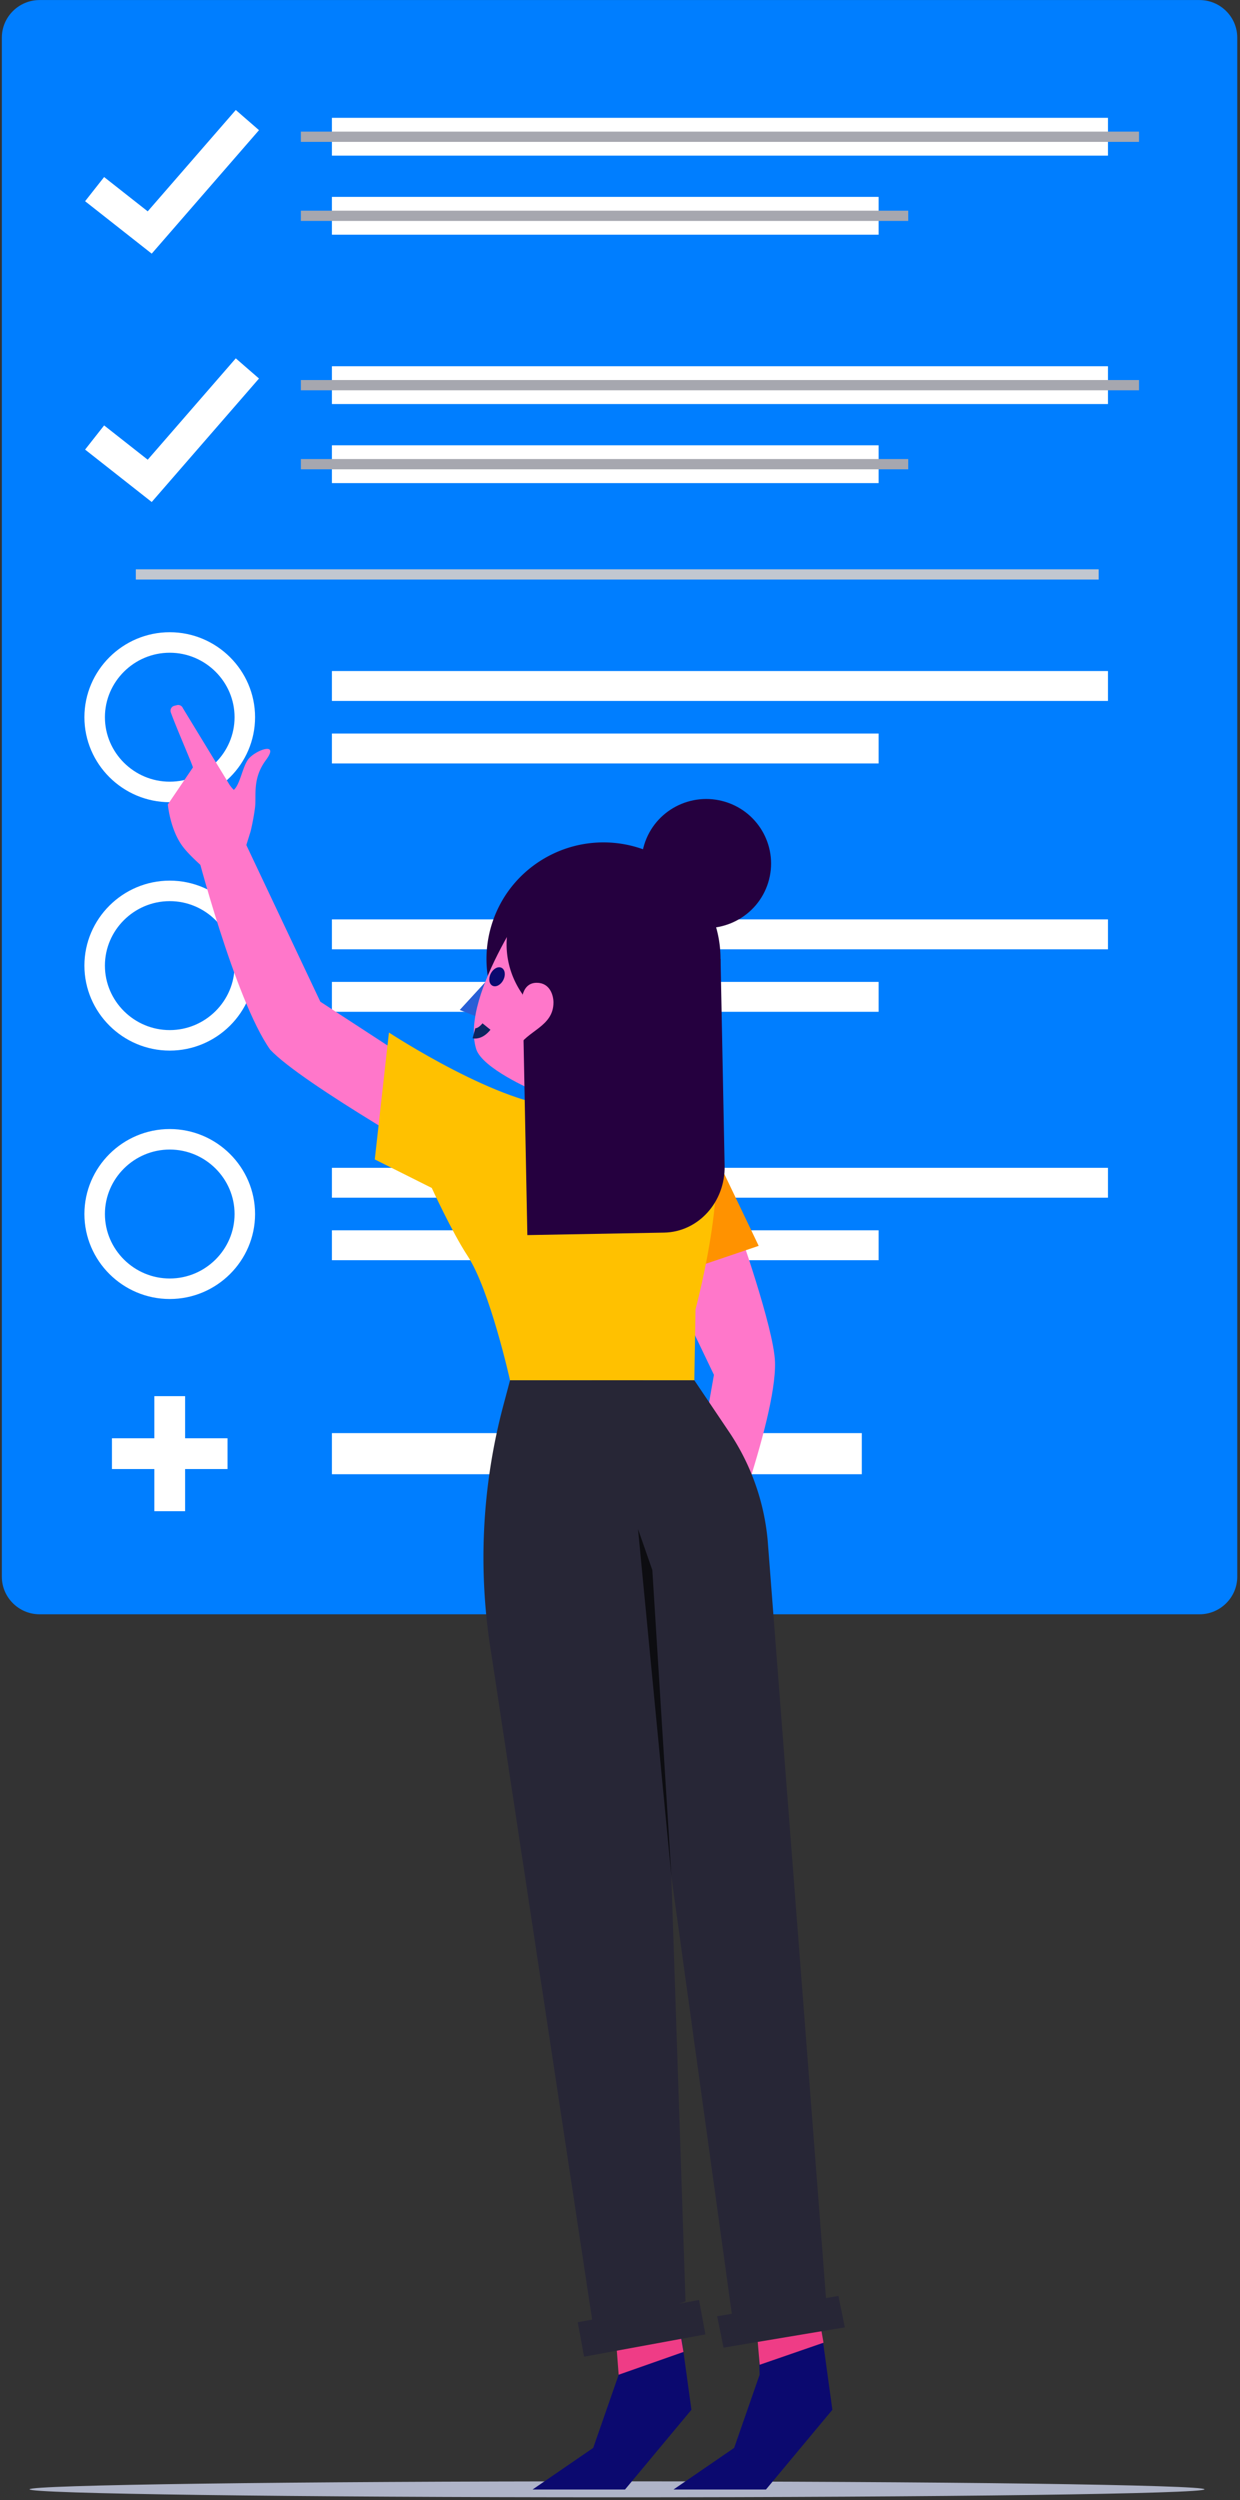 <svg xmlns="http://www.w3.org/2000/svg" xmlns:xlink="http://www.w3.org/1999/xlink" width="254" height="512" viewBox="0 0 254 512"><rect x="0" y="0" width="254" height="512" fill="#333333" stroke="none"/><defs><path id="jmhoa" d="M1069.05 687.14h240.675v3.27H1069.05z"/><path id="jmhod" d="M1069.05 688.775c0 .903 53.877 1.635 120.337 1.635 66.46 0 120.338-.732 120.338-1.635s-53.877-1.635-120.338-1.635c-66.46 0-120.337.732-120.337 1.635"/><path id="jmhob" d="M1063.38 179.01h253.056v330.571H1063.38z"/><path id="jmhof" d="M1308.711 509.581h-237.607c-4.248 0-7.724-3.459-7.724-7.686V186.697c0-4.228 3.476-7.687 7.724-7.687h237.607c4.249 0 7.725 3.46 7.725 7.687v315.198c0 4.227-3.476 7.686-7.725 7.686"/><path id="jmhog" d="M1130.99 322.541h158.964v-6.121H1130.99z"/><path id="jmhoh" d="M1130.99 335.341h111.987v-6.121H1130.99z"/><path id="jmhoi" d="M1130.99 480.898h108.541v-8.418H1130.99z"/><path id="jmhoj" d="M1097.769 341.178c-8.459 0-15.379-6.887-15.379-15.304 0-8.417 6.92-15.304 15.379-15.304 8.458 0 15.379 6.887 15.379 15.304 0 8.417-6.92 15.304-15.379 15.304z"/><path id="jmhok" d="M1097.769 442.918c-8.459 0-15.379-6.887-15.379-15.304 0-8.417 6.92-15.304 15.379-15.304 8.458 0 15.379 6.887 15.379 15.304 0 8.417-6.92 15.304-15.379 15.304z"/><path id="jmhol" d="M1097.769 392.048c-8.459 0-15.379-6.886-15.379-15.304 0-8.417 6.92-15.304 15.379-15.304 8.458 0 15.379 6.887 15.379 15.304 0 8.418-6.92 15.304-15.379 15.304z"/><path id="jmhom" d="M1130.99 373.402h158.964v-6.122H1130.99z"/><path id="jmhon" d="M1130.99 386.202h111.987v-6.122H1130.99z"/><path id="jmhoo" d="M1130.99 424.272h158.964v-6.122H1130.99z"/><path id="jmhop" d="M1130.99 437.072h111.987v-6.122H1130.99z"/><path id="jmhoq" d="M1082.38 268.593l11.288 8.882 20.007-23.025"/><path id="jmhor" d="M1082.38 217.733l11.288 8.882 20.007-23.025"/><path id="jmhos" d="M1130.99 210.872h158.964v-7.742H1130.99z"/><path id="jmhot" d="M1130.99 227.063h111.987v-7.743H1130.99z"/><path id="jmhou" d="M1124.63 207.006h171.686"/><path id="jmhov" d="M1124.63 223.196h124.41"/><path id="jmhow" d="M1130.99 261.743h158.964V254H1130.99z"/><path id="jmhox" d="M1130.99 277.932h111.987v-7.742H1130.99z"/><path id="jmhoy" d="M1124.63 257.876h171.686"/><path id="jmhoz" d="M1124.63 274.056h124.41"/><path id="jmhoA" d="M1090.82 296.636h197.227"/><path id="jmhoB" d="M1097.767 464.91v23.56"/><path id="jmhoC" d="M1085.93 476.686h23.675"/><path id="jmhoD" d="M1113.322 352.485l1.011-3.233s.57-2.286.9-4.83c.33-2.546-.615-5.917 2.253-9.79 2.868-3.87-2.127-2.016-3.587-.202-1.215 1.513-1.714 5.253-3.009 6.32-.7-.67-1.092-1.403-1.092-1.403l-9.329-15.316a1.037 1.037 0 0 0-1.202-.633l-.56.14c-.59.147-.924.776-.715 1.357 1.116 3.144 4.685 11.244 4.516 11.283l-5.128 7.559s.44 5.042 2.963 8.498c1.064 1.464 2.868 3.102 3.855 4.02"/><path id="jmhoE" d="M1156.385 418.78s-31.517-17.801-38.047-24.832c-7.28-10.28-15.288-41.518-15.288-41.518l10.14-.94 15.429 32.645 34.237 22.311z"/><path id="jmhoF" d="M1209.612 501.979l-7.168-2.942 6.799-38.49-10.603-22.116 15.325-8.721s7.575 21.258 7.787 28.206c.37 12.16-12.14 44.063-12.14 44.063"/><path id="jmhoG" d="M1218.41 434.133l-20.422 6.916-6.068-23.945 16.02-4.854z"/><path id="jmhoH" d="M1142.671 390.45l-2.901 25.984 11.674 5.845s4.196 9.141 7.32 13.883c4.594 6.97 8.71 25.507 8.71 25.507h37.752l.243-14.545s9.333-34.678.334-38.598c-9.203-4.013-13.7-2.845-27.184-2.825-12.694.022-35.948-15.251-35.948-15.251"/><path id="jmhoI" d="M1203.42 650.294l-18.706 6.502-21.043-138.944a121.226 121.226 0 0 1 2.431-51.035l1.374-5.157h27.261l5.776 101.52z"/><path id="jmhoJ" d="M1232.684 655.912l-19.563-1.506-12.61-91.226-16.311-101.52h21.026l7.141 10.607a47.417 47.417 0 0 1 7.888 22.226z"/><path id="jmhoK" d="M1204.631 672.488l-13.602 16.327h-18.939l12.421-8.52 5.219-14.982-.205-7.468 12.237-6.235z"/><path id="jmhoL" d="M1201.697 652.81l1.304 7.832-13.275 4.668-.626-8.182z"/><path id="jmhoM" d="M1233.502 672.488l-13.602 16.327h-18.94l12.421-8.52 5.219-14.982-.205-7.468 12.237-6.235z"/><path id="jmhoN" d="M1230.33 650.96l1.36 7.79-13.078 4.52-.692-8.133z"/><path id="jmhoO" d="M1207.491 657.052l-24.845 4.561-1.306-7.052 24.845-4.561z"/><path id="jmhoP" d="M1236.05 655.606l-24.844 4.156-1.306-6.426 24.845-4.156z"/><path id="jmhoQ" d="M1209.516 382.398c-3.905 12.585-17.322 19.637-29.965 15.751-11.762-3.614-18.716-15.418-16.487-27.175.164-.884.385-1.767.658-2.647 2.058-6.63 6.755-11.724 12.588-14.492a23.986 23.986 0 0 1 17.38-1.257c12.645 3.886 19.732 17.238 15.826 29.82"/><path id="jmhoR" d="M1220.357 359.74c-2.165 6.975-9.601 10.884-16.61 8.73-7.009-2.154-10.936-9.554-8.772-16.529 2.164-6.975 9.6-10.883 16.61-8.73 7.008 2.154 10.936 9.555 8.771 16.53"/><path id="jmhoS" d="M1164.041 378.34l-6.871 7.49 4.125 1.6z"/><path id="jmhoT" d="M1172.118 402.235s-10.367-4.455-11.583-8.424c-3.424-11.175 12.788-33.091 12.788-33.091l19.56 23.803s-3.116 23.37-3.192 23.37l-17.364-.205z"/><path id="jmhoU" d="M1163.51 378.397c-.506 1.018-.333 2.126.386 2.475.72.35 1.712-.194 2.218-1.211.506-1.018.333-2.126-.386-2.475-.72-.35-1.712.193-2.218 1.21"/><path id="jmhoV" d="M1193.86 387.25c-6.172 4.423-14.504 3.825-20.376-.942a16.162 16.162 0 0 1-1.349-1.208 17.471 17.471 0 0 1-1.947-2.268c-5.628-7.777-4.153-18.405 3.296-23.743.716-.514 1.46-.96 2.228-1.335 7.216-3.569 16.364-1.282 21.452 5.748 5.573 7.703 4.173 18.203-3.091 23.59-.07.055-.14.107-.213.158"/><path id="jmhoW" d="M1199.03 431.421l-28.008.51-1.092-55.82 40.67-.741.83 42.373c.145 7.427-5.406 13.55-12.4 13.678"/><path id="jmhoX" d="M1193.69 492.12l2.933 8.41 3.92 62.873z"/><path id="jmhoY" d="M1169.833 385.385s-.515-5.13 3.11-5.125c2.701.004 3.432 2.562 3.43 4.04-.008 4.991-5.464 5.743-7.373 9.355"/><path id="jmhoZ" d="M1160.08 390.61s1.187.325 2.57-1.39"/><clipPath id="jmhoc"><use xlink:href="#jmhoa"/></clipPath><clipPath id="jmhoe"><use xlink:href="#jmhob"/></clipPath></defs><g><g transform="translate(-1063 -179)"><g><g><g/><g clip-path="url(#jmhoc)"><use fill="#afb4c8" xlink:href="#jmhod"/></g></g><g><g/><g clip-path="url(#jmhoe)"><use fill="#007eff" xlink:href="#jmhof"/></g></g><g><use fill="#fff" xlink:href="#jmhog"/></g><g><use fill="#fff" xlink:href="#jmhoh"/></g><g><use fill="#fff" xlink:href="#jmhoi"/></g><g><use fill="#fff" fill-opacity="0" stroke="#fff" stroke-miterlimit="50" stroke-width="4.2" xlink:href="#jmhoj"/></g><g><use fill="#fff" fill-opacity="0" stroke="#fff" stroke-miterlimit="50" stroke-width="4.2" xlink:href="#jmhok"/></g><g><use fill="#fff" fill-opacity="0" stroke="#fff" stroke-miterlimit="50" stroke-width="4.2" xlink:href="#jmhol"/></g><g><use fill="#fff" xlink:href="#jmhom"/></g><g><use fill="#fff" xlink:href="#jmhon"/></g><g><use fill="#fff" xlink:href="#jmhoo"/></g><g><use fill="#fff" xlink:href="#jmhop"/></g><g><use fill="#fff" fill-opacity="0" stroke="#fff" stroke-miterlimit="50" stroke-width="6.3" xlink:href="#jmhoq"/></g><g><use fill="#fff" fill-opacity="0" stroke="#fff" stroke-miterlimit="50" stroke-width="6.3" xlink:href="#jmhor"/></g><g><use fill="#fff" xlink:href="#jmhos"/></g><g><use fill="#fff" xlink:href="#jmhot"/></g><g><use fill="#fff" fill-opacity="0" stroke="#a6a7af" stroke-miterlimit="50" stroke-width="2.1" xlink:href="#jmhou"/></g><g><use fill="#fff" fill-opacity="0" stroke="#a6a7af" stroke-miterlimit="50" stroke-width="2.1" xlink:href="#jmhov"/></g><g><use fill="#fff" xlink:href="#jmhow"/></g><g><use fill="#fff" xlink:href="#jmhox"/></g><g><use fill="#fff" fill-opacity="0" stroke="#a6a7af" stroke-miterlimit="50" stroke-width="2.1" xlink:href="#jmhoy"/></g><g><use fill="#fff" fill-opacity="0" stroke="#a6a7af" stroke-miterlimit="50" stroke-width="2.1" xlink:href="#jmhoz"/></g><g><use fill="#fff" fill-opacity="0" stroke="#c2c7d0" stroke-miterlimit="50" stroke-width="2.1" xlink:href="#jmhoA"/></g><g><use fill="#fff" fill-opacity="0" stroke="#fff" stroke-miterlimit="50" stroke-width="6.3" xlink:href="#jmhoB"/></g><g><use fill="#fff" fill-opacity="0" stroke="#fff" stroke-miterlimit="50" stroke-width="6.3" xlink:href="#jmhoC"/></g><g><use fill="#ff77ca" xlink:href="#jmhoD"/></g><g><use fill="#ff77ca" xlink:href="#jmhoE"/></g><g><use fill="#ff77ca" xlink:href="#jmhoF"/></g><g><use fill="#ff9200" xlink:href="#jmhoG"/></g><g><use fill="#ffc100" xlink:href="#jmhoH"/></g><g><use fill="#272636" xlink:href="#jmhoI"/></g><g><use fill="#272636" xlink:href="#jmhoJ"/></g><g><use fill="#0b096f" xlink:href="#jmhoK"/></g><g><use fill="#ef3c86" xlink:href="#jmhoL"/></g><g><use fill="#0b096f" xlink:href="#jmhoM"/></g><g><use fill="#ef3c86" xlink:href="#jmhoN"/></g><g><use fill="#272636" xlink:href="#jmhoO"/></g><g><use fill="#272636" xlink:href="#jmhoP"/></g><g><use fill="#25003f" xlink:href="#jmhoQ"/></g><g><use fill="#25003f" xlink:href="#jmhoR"/></g><g><use fill="#285fd7" xlink:href="#jmhoS"/></g><g><use fill="#ff77ca" xlink:href="#jmhoT"/></g><g><use fill="#0b096f" xlink:href="#jmhoU"/></g><g><use fill="#25003f" xlink:href="#jmhoV"/></g><g><use fill="#25003f" xlink:href="#jmhoW"/></g><g><use fill="#0d0d11" xlink:href="#jmhoX"/></g><g><use fill="#ff77ca" xlink:href="#jmhoY"/></g><g><use fill="#fff" fill-opacity="0" stroke="#0c245f" stroke-miterlimit="50" stroke-width="2.1" xlink:href="#jmhoZ"/></g></g></g></g></svg>